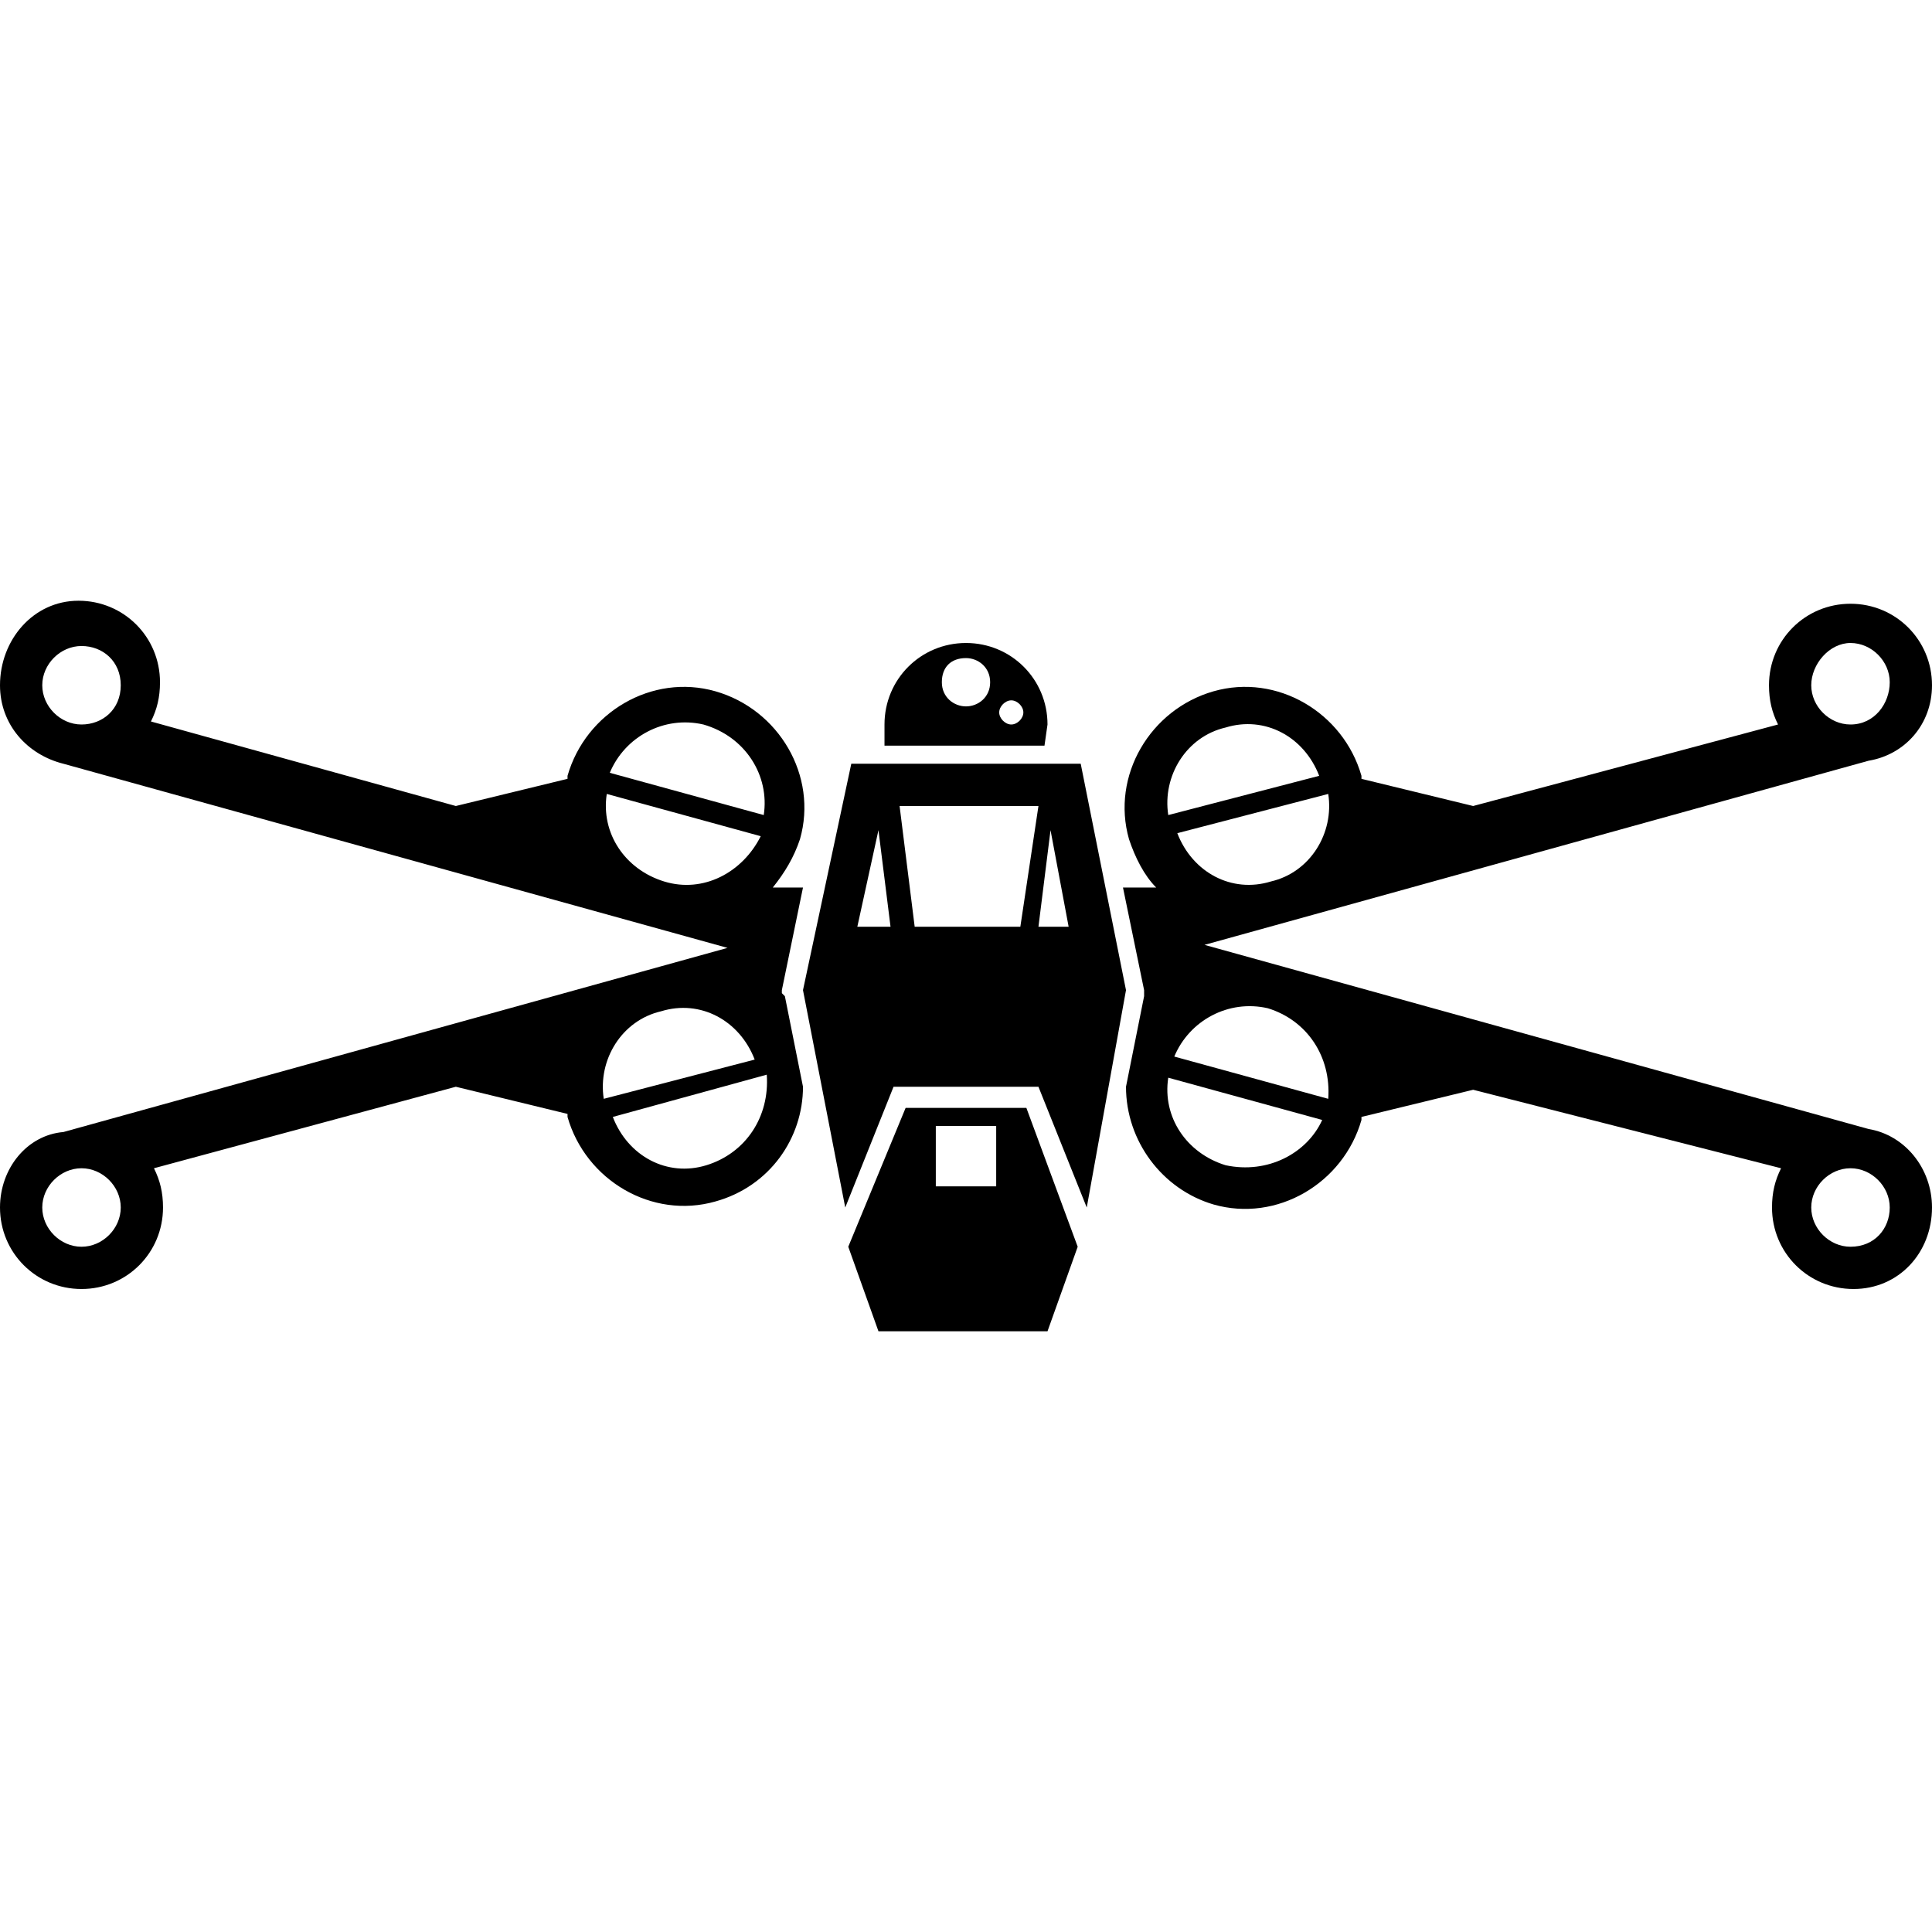 <?xml version="1.0" encoding="utf-8"?>
<!-- Generator: Adobe Illustrator 21.1.0, SVG Export Plug-In . SVG Version: 6.00 Build 0)  -->
<svg version="1.1" id="Layer_1" xmlns="http://www.w3.org/2000/svg" xmlns:xlink="http://www.w3.org/1999/xlink" x="0px" y="0px"
	 viewBox="0 0 64 64" style="enable-background:new 0 0 64 64;" xml:space="preserve">
<title></title>
<g id="Layer_1_1_">
	<g>
		<path d="M34.7,24c0-1.5-1.2-2.7-2.7-2.7c-1.5,0-2.7,1.2-2.7,2.7v0.7h5.3L34.7,24z M32,23.4c-0.4,0-0.8-0.3-0.8-0.8
			s0.3-0.8,0.8-0.8c0.4,0,0.8,0.3,0.8,0.8C32.8,23.1,32.4,23.4,32,23.4z M33.5,24c-0.2,0-0.4-0.2-0.4-0.4s0.2-0.4,0.4-0.4
			s0.4,0.2,0.4,0.4S33.7,24,33.5,24z"/>
		<path d="M25.9,32.9l0-0.1l0.7-3.4h-1c0.4-0.5,0.7-1,0.9-1.6c0.6-2.1-0.7-4.3-2.8-4.9c-2.1-0.6-4.3,0.7-4.9,2.8c0,0,0,0.1,0,0.1
			l-3.7,0.9L5,23.9c0.2-0.4,0.3-0.8,0.3-1.3c0-1.5-1.2-2.7-2.7-2.7S0,21.2,0,22.7C0,24,0.9,25,2.1,25.3l22,6.1l-22,6.1
			C0.9,37.6,0,38.7,0,40c0,1.5,1.2,2.7,2.7,2.7s2.7-1.2,2.7-2.7c0-0.5-0.1-0.9-0.3-1.3L15.1,36l3.7,0.9c0,0,0,0.1,0,0.1
			c0.6,2.1,2.8,3.4,4.9,2.8c1.8-0.5,2.9-2.1,2.9-3.8L26,33L25.9,32.9z M2.7,24c-0.7,0-1.3-0.6-1.3-1.3s0.6-1.3,1.3-1.3
			S4,21.9,4,22.7S3.4,24,2.7,24z M2.7,41.3c-0.7,0-1.3-0.6-1.3-1.3s0.6-1.3,1.3-1.3S4,39.3,4,40S3.4,41.3,2.7,41.3z M22,29.2
			c-1.3-0.4-2.1-1.6-1.9-2.9l5.1,1.4C24.6,28.9,23.3,29.6,22,29.2z M20,36.4c-0.2-1.3,0.6-2.6,1.9-2.9c1.3-0.4,2.6,0.3,3.1,1.6
			L20,36.4z M23.4,38.6c-1.3,0.4-2.6-0.3-3.1-1.6l5.1-1.4C25.5,37,24.7,38.2,23.4,38.6z M25.3,27l-5.1-1.4c0.5-1.2,1.8-1.9,3.1-1.6
			C24.7,24.4,25.5,25.7,25.3,27z"/>
		<path d="M61.9,37.4l-22-6.1l22-6.1C63.1,25,64,24,64,22.7c0-1.5-1.2-2.7-2.7-2.7s-2.7,1.2-2.7,2.7c0,0.5,0.1,0.9,0.3,1.3
			l-10.1,2.7l-3.7-0.9c0,0,0-0.1,0-0.1c-0.6-2.1-2.8-3.4-4.9-2.8c-2.1,0.6-3.4,2.8-2.8,4.9c0.2,0.6,0.5,1.2,0.9,1.6h-1.1l0.7,3.4
			l0,0.1l0,0.1l-0.6,3h0c0,1.8,1.2,3.4,2.9,3.9c2.1,0.6,4.3-0.7,4.9-2.8c0,0,0-0.1,0-0.1l3.7-0.9L59,38.7c-0.2,0.4-0.3,0.8-0.3,1.3
			c0,1.5,1.2,2.7,2.7,2.7S64,41.5,64,40C64,38.7,63.1,37.6,61.9,37.4z M61.3,21.3c0.7,0,1.3,0.6,1.3,1.3S62.1,24,61.3,24
			c-0.7,0-1.3-0.6-1.3-1.3S60.6,21.3,61.3,21.3z M44,26.3c0.2,1.3-0.6,2.6-1.9,2.9c-1.3,0.4-2.6-0.3-3.1-1.6L44,26.3z M40.6,24.1
			c1.3-0.4,2.6,0.3,3.1,1.6L38.7,27C38.5,25.7,39.3,24.4,40.6,24.1z M40.6,38.6c-1.3-0.4-2.1-1.6-1.9-2.9l5.1,1.4
			C43.3,38.2,42,38.9,40.6,38.6z M44,36.4L38.9,35c0.5-1.2,1.8-1.9,3.1-1.6C43.3,33.8,44.1,35,44,36.4z M61.3,41.3
			c-0.7,0-1.3-0.6-1.3-1.3s0.6-1.3,1.3-1.3c0.7,0,1.3,0.6,1.3,1.3S62.1,41.3,61.3,41.3z"/>
		<path d="M28.2,25.3l-1.6,7.5L28,40l1.6-4h4.8l1.6,4l1.3-7.2l-1.5-7.5H28.2z M28.4,30.7l0.7-3.2l0.4,3.2H28.4z M33.8,30.7h-3.5
			l-0.5-4h4.6L33.8,30.7z M34.4,30.7l0.4-3.2l0.6,3.2H34.4z"/>
		<path d="M30,36.7l-1.9,4.6l1,2.8h5.6l1-2.8L34,36.7H30z M33,39.3h-2v-2h2V39.3z"/>
	</g>
</g>
</svg>
